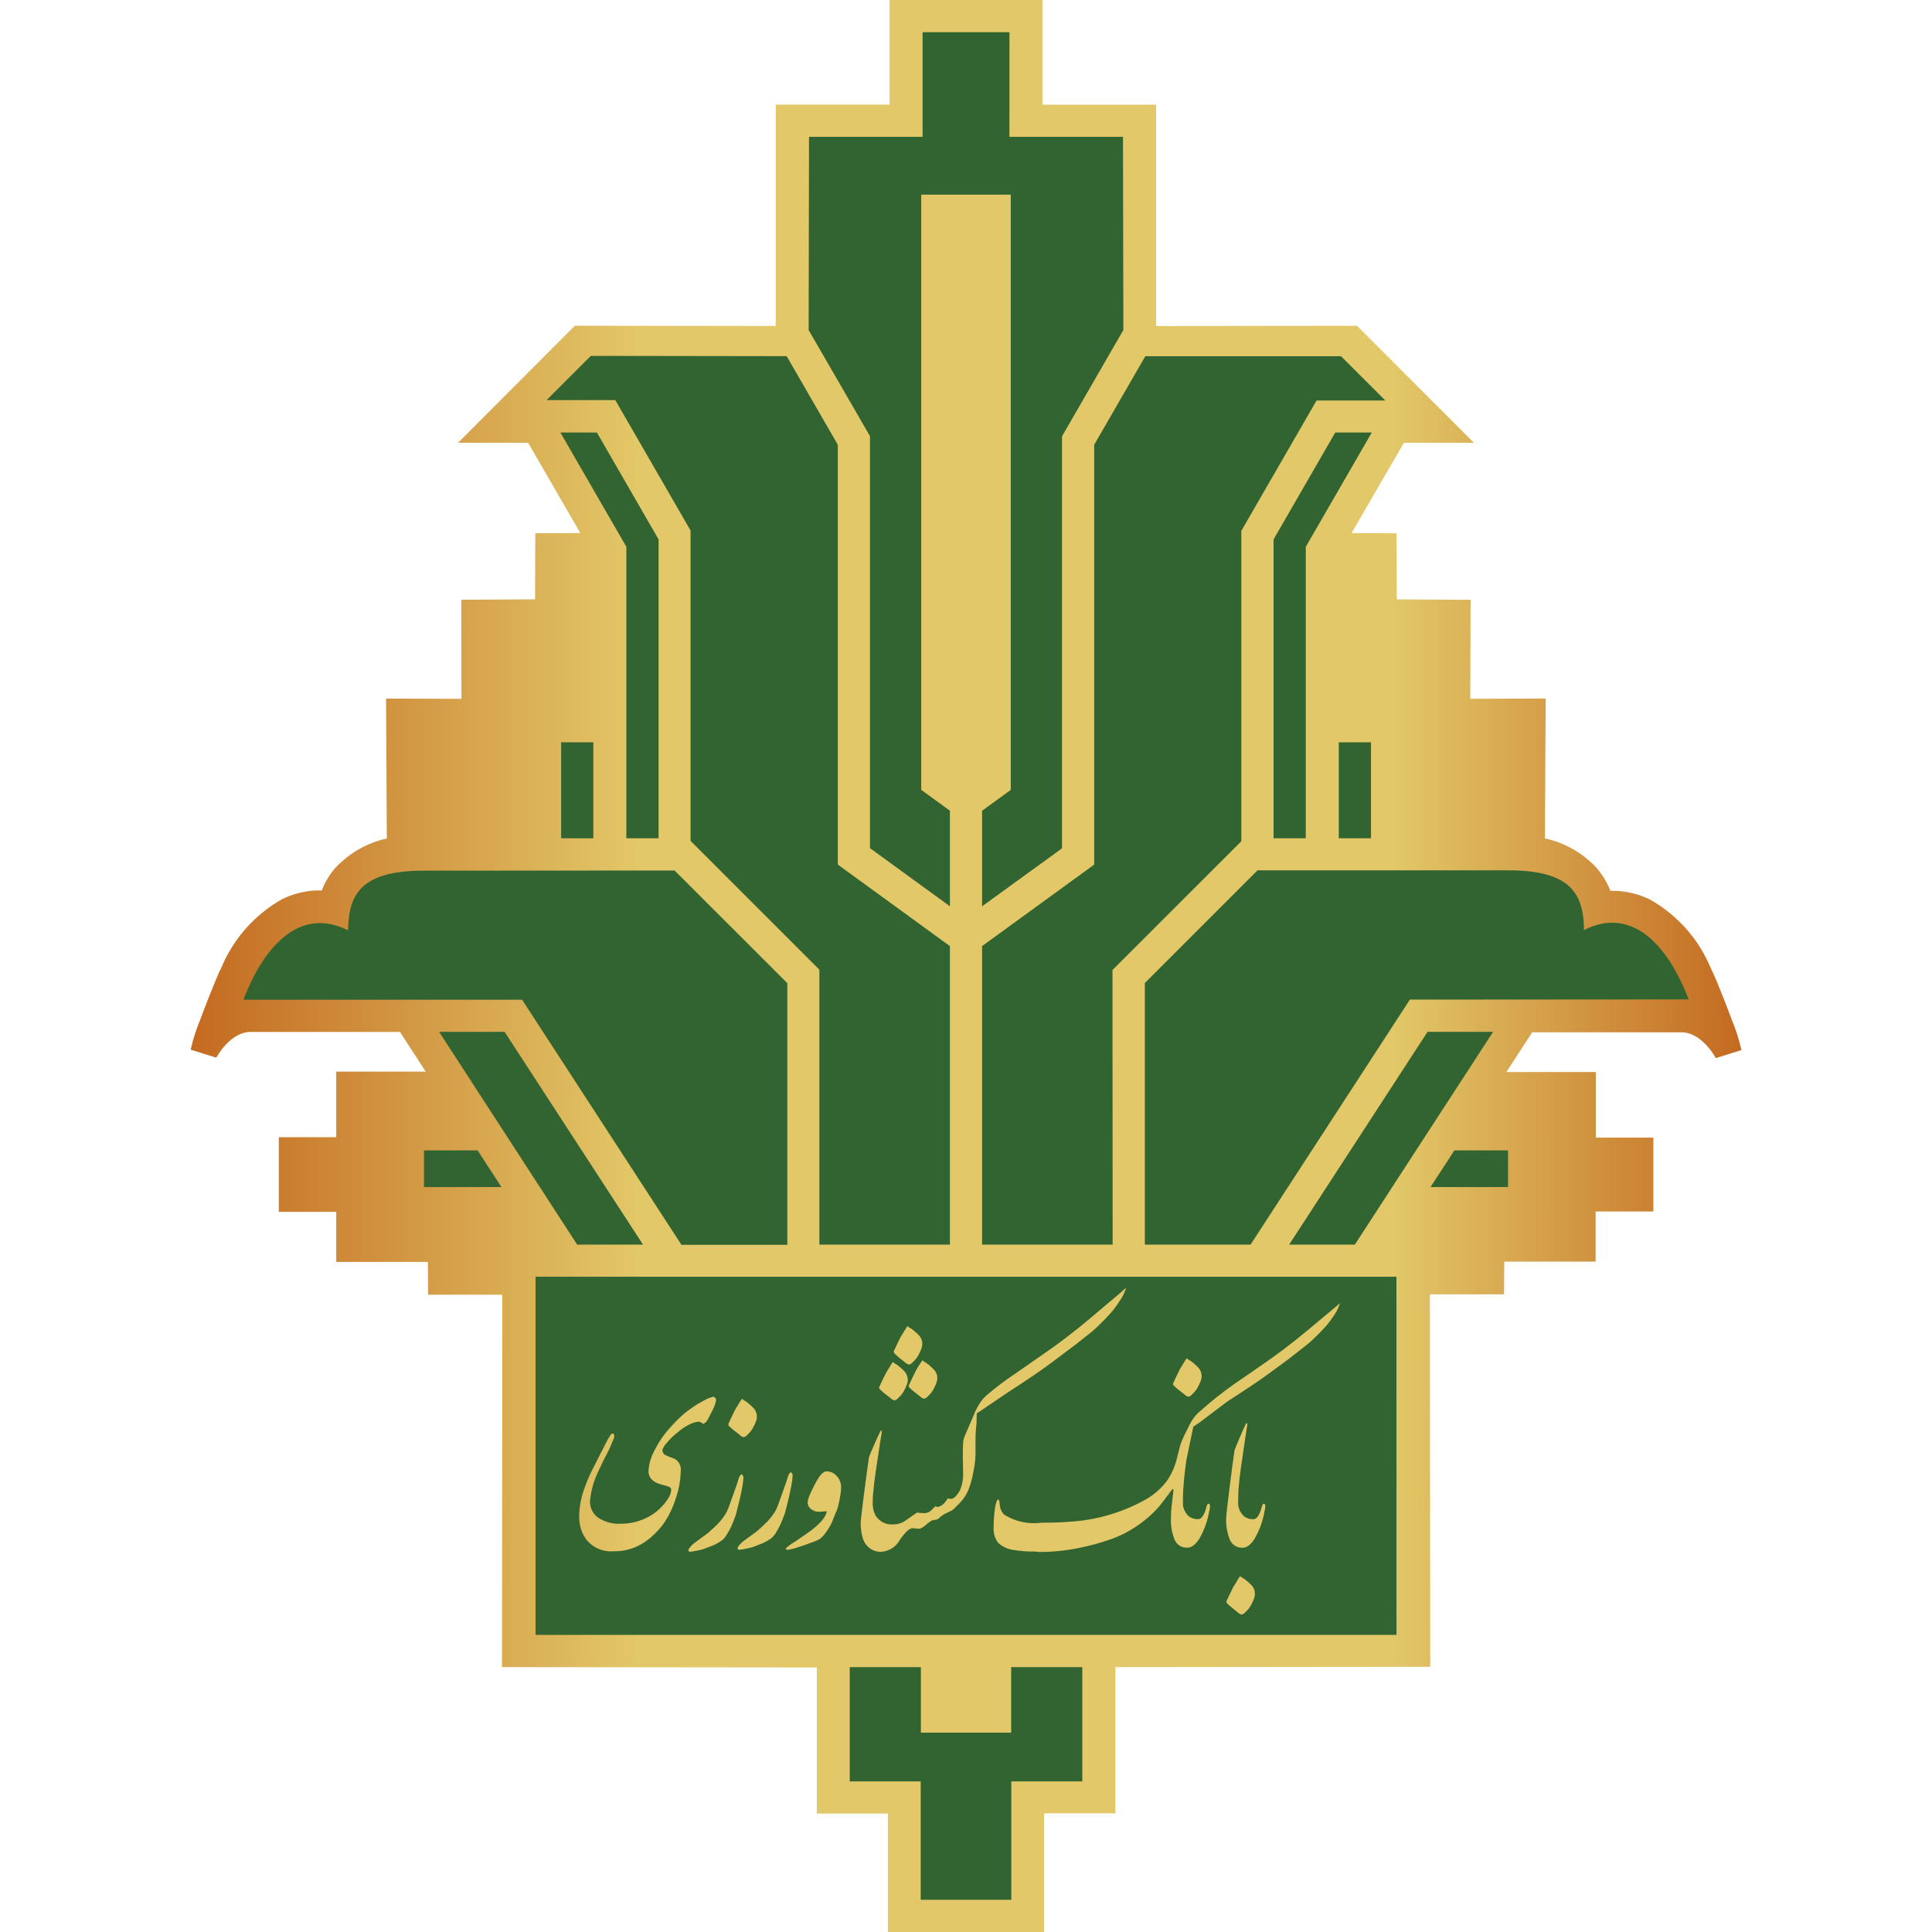 <svg width="40" height="40" viewBox="0 0 40 40" fill="none" xmlns="http://www.w3.org/2000/svg">
<path fill-rule="evenodd" clip-rule="evenodd" d="M21.617 40H18.383V37.548H16.911V34.523L10.393 34.516L10.4 26.805H8.864L8.859 26.127H6.962V25.09H5.772V23.545H6.962V22.187H8.814L8.281 21.365H5.189C4.759 21.365 4.478 21.898 4.478 21.898L3.948 21.732C3.997 21.513 4.066 21.298 4.153 21.092C4.237 20.856 4.426 20.393 4.426 20.393L4.451 20.331C4.493 20.229 4.534 20.128 4.585 20.03C4.835 19.43 5.279 18.931 5.846 18.613C5.922 18.576 6 18.545 6.08 18.519C6.224 18.473 6.373 18.445 6.524 18.436C6.57 18.436 6.616 18.436 6.662 18.436L6.674 18.405L6.693 18.36C6.748 18.236 6.819 18.12 6.903 18.014C6.958 17.949 7.018 17.888 7.083 17.833C7.345 17.598 7.665 17.434 8.009 17.359L7.993 14.463L9.554 14.468L9.55 12.417L11.078 12.408L11.083 11.04L12.014 11.036L10.934 9.167H9.484L11.901 6.744L16.06 6.749V2.166H18.417V0H21.583V2.167H23.937V6.75L28.096 6.745L30.516 9.167H29.066L27.983 11.037L28.913 11.042L28.919 12.409L30.447 12.418L30.44 14.467L32.002 14.462L31.986 17.358C32.332 17.432 32.653 17.596 32.917 17.833C32.983 17.891 33.045 17.954 33.1 18.023C33.184 18.128 33.255 18.245 33.31 18.368L33.329 18.413L33.341 18.444C33.387 18.444 33.432 18.444 33.478 18.444C33.629 18.454 33.778 18.482 33.922 18.527C34.003 18.553 34.081 18.585 34.157 18.622C34.723 18.94 35.167 19.439 35.417 20.038C35.465 20.137 35.509 20.238 35.552 20.339L35.577 20.402C35.577 20.402 35.766 20.865 35.849 21.1C35.937 21.307 36.005 21.521 36.054 21.74L35.524 21.907C35.524 21.907 35.243 21.373 34.813 21.373H31.722L31.188 22.195H33.04V23.553H34.231V25.083H33.035V26.12H31.144L31.139 26.798H29.604L29.612 34.509L23.093 34.516V37.542H21.617V40Z" fill="url(#paint0_linear_30_99)"/>
<path fill-rule="evenodd" clip-rule="evenodd" d="M20.938 39.333H19.062V36.882H17.593V34.516H19.066V35.873H20.935V34.516H22.408V36.882H20.938V39.333ZM28.913 33.849H11.088V26.433H28.912L28.913 33.849ZM25.977 32.958C25.984 32.999 25.981 33.042 25.968 33.082C25.95 33.133 25.928 33.183 25.902 33.231C25.87 33.288 25.829 33.34 25.78 33.383C25.76 33.406 25.733 33.423 25.703 33.428C25.671 33.418 25.643 33.4 25.619 33.377C25.584 33.348 25.547 33.318 25.509 33.288C25.48 33.265 25.452 33.241 25.426 33.216C25.407 33.202 25.394 33.181 25.39 33.158C25.413 33.109 25.432 33.071 25.443 33.044C25.483 32.96 25.513 32.899 25.532 32.861C25.568 32.805 25.604 32.746 25.64 32.683L25.676 32.632C25.687 32.642 25.699 32.652 25.712 32.66L25.759 32.688C25.82 32.732 25.875 32.782 25.926 32.837C25.954 32.872 25.972 32.914 25.979 32.958L25.977 32.958ZM21.513 32.132C21.782 32.132 22.05 32.106 22.314 32.054C22.548 32.009 22.778 31.946 23.003 31.867C23.206 31.794 23.398 31.694 23.574 31.569C23.741 31.454 23.891 31.317 24.021 31.163C24.056 31.116 24.112 31.044 24.188 30.945C24.223 30.895 24.249 30.862 24.265 30.842C24.281 30.822 24.285 30.826 24.289 30.83C24.294 30.837 24.296 30.845 24.295 30.852L24.289 30.916C24.285 30.95 24.276 31.024 24.262 31.137C24.25 31.236 24.243 31.335 24.242 31.435C24.237 31.584 24.262 31.732 24.316 31.871C24.359 31.981 24.469 32.051 24.587 32.042C24.67 32.042 24.751 31.981 24.831 31.857C24.925 31.694 24.992 31.517 25.027 31.332L25.043 31.258C25.048 31.236 25.051 31.212 25.052 31.189C25.052 31.151 25.042 31.132 25.022 31.132C25.002 31.132 24.992 31.149 24.983 31.183C24.974 31.218 24.964 31.248 24.957 31.275C24.913 31.393 24.864 31.453 24.808 31.453C24.742 31.454 24.678 31.436 24.622 31.401C24.527 31.321 24.478 31.198 24.492 31.074V30.985C24.492 30.916 24.498 30.814 24.51 30.678C24.523 30.528 24.541 30.378 24.563 30.228L24.688 29.627C24.694 29.597 24.7 29.568 24.706 29.538L24.845 29.444L25.402 29.023C25.561 28.92 25.72 28.816 25.878 28.711C26.016 28.62 26.151 28.526 26.283 28.429C26.498 28.273 26.659 28.153 26.766 28.071C26.909 27.96 27.01 27.88 27.07 27.831C27.13 27.782 27.189 27.728 27.246 27.67C27.317 27.602 27.386 27.531 27.452 27.457C27.51 27.39 27.564 27.318 27.613 27.242C27.661 27.177 27.699 27.104 27.726 27.027C27.734 27.014 27.738 26.998 27.738 26.982C27.738 26.988 27.589 27.114 27.291 27.36C27.136 27.491 26.979 27.621 26.82 27.748C26.649 27.884 26.475 28.015 26.296 28.142C26.043 28.319 25.788 28.495 25.533 28.669C25.287 28.844 25.052 29.032 24.828 29.234C24.774 29.28 24.728 29.333 24.69 29.392C24.683 29.402 24.676 29.413 24.67 29.423C24.643 29.469 24.618 29.516 24.597 29.565L24.57 29.617C24.52 29.712 24.476 29.809 24.439 29.91L24.356 30.237C24.314 30.388 24.248 30.531 24.159 30.661C24.036 30.824 23.88 30.958 23.701 31.056C23.21 31.327 22.664 31.482 22.104 31.508C21.969 31.52 21.789 31.526 21.562 31.526C21.29 31.563 21.014 31.502 20.782 31.354C20.733 31.3 20.704 31.23 20.699 31.157C20.693 31.082 20.684 31.045 20.672 31.045C20.641 31.045 20.616 31.11 20.598 31.24C20.581 31.365 20.572 31.492 20.572 31.618C20.563 31.734 20.596 31.849 20.664 31.942C20.761 32.029 20.883 32.083 21.012 32.094C21.15 32.116 21.29 32.126 21.429 32.123L21.513 32.132ZM15.393 30.583C15.389 30.66 15.379 30.737 15.363 30.812C15.343 30.919 15.323 31.013 15.303 31.093L15.232 31.374C15.192 31.481 15.16 31.559 15.137 31.609C15.107 31.67 15.075 31.729 15.038 31.787C15.014 31.827 14.982 31.863 14.946 31.892C14.895 31.929 14.841 31.96 14.785 31.987L14.571 32.07C14.525 32.084 14.478 32.096 14.431 32.104C14.385 32.115 14.338 32.123 14.291 32.127C14.271 32.127 14.259 32.121 14.255 32.108C14.252 32.09 14.256 32.073 14.267 32.059C14.308 32.003 14.359 31.955 14.417 31.917C14.498 31.856 14.579 31.796 14.658 31.739C14.749 31.659 14.817 31.596 14.861 31.55C14.929 31.479 14.989 31.4 15.039 31.315C15.059 31.277 15.076 31.238 15.09 31.198C15.112 31.139 15.146 31.042 15.194 30.908L15.266 30.702C15.274 30.671 15.286 30.634 15.302 30.59C15.318 30.547 15.338 30.524 15.362 30.524C15.377 30.54 15.387 30.56 15.392 30.582L15.393 30.583ZM19.751 31.233V31.238C19.834 31.156 19.884 31.106 19.899 31.087C19.961 31.017 20.012 30.937 20.048 30.851C20.096 30.73 20.131 30.605 20.152 30.477C20.177 30.359 20.192 30.239 20.197 30.118C20.197 30.018 20.197 29.913 20.197 29.803C20.197 29.693 20.204 29.582 20.218 29.47C20.218 29.366 20.223 29.303 20.223 29.275C20.223 29.27 20.223 29.265 20.223 29.261C20.236 29.254 20.252 29.244 20.27 29.233L20.446 29.113L20.872 28.824C21.038 28.717 21.203 28.609 21.365 28.499C21.507 28.404 21.646 28.306 21.782 28.204C22.004 28.038 22.171 27.912 22.282 27.828C22.431 27.712 22.536 27.629 22.598 27.578C22.661 27.526 22.722 27.469 22.783 27.406C22.859 27.333 22.931 27.258 23.001 27.179C23.064 27.106 23.121 27.028 23.173 26.947C23.226 26.875 23.268 26.796 23.298 26.712C23.307 26.697 23.312 26.68 23.312 26.662C23.312 26.669 23.157 26.803 22.845 27.062C22.683 27.201 22.519 27.339 22.353 27.474C22.176 27.617 21.994 27.756 21.808 27.891C21.545 28.076 21.281 28.259 21.017 28.442C20.813 28.577 20.619 28.724 20.433 28.883C20.377 28.931 20.328 28.987 20.288 29.049C20.247 29.111 20.212 29.176 20.182 29.243L20.172 29.267V29.272L19.97 29.739C19.951 29.786 19.941 29.836 19.94 29.887C19.936 29.952 19.934 30.027 19.934 30.113L19.94 30.486C19.946 30.608 19.925 30.729 19.881 30.843C19.862 30.881 19.839 30.918 19.812 30.951C19.794 30.976 19.77 30.998 19.744 31.015L19.708 31.032C19.68 31.035 19.651 31.031 19.625 31.021C19.605 31.051 19.585 31.078 19.565 31.104C19.533 31.146 19.49 31.177 19.44 31.193C19.416 31.206 19.387 31.202 19.368 31.183C19.341 31.208 19.315 31.235 19.291 31.261C19.253 31.301 19.202 31.325 19.148 31.328C19.094 31.328 19.04 31.324 18.987 31.316C18.899 31.375 18.813 31.435 18.73 31.494C18.659 31.54 18.576 31.563 18.492 31.561C18.35 31.573 18.213 31.507 18.134 31.388C18.087 31.301 18.064 31.203 18.069 31.104C18.069 31.059 18.069 30.988 18.081 30.887C18.091 30.767 18.105 30.648 18.122 30.53L18.224 29.85L18.248 29.705C18.255 29.676 18.257 29.646 18.254 29.616L18.23 29.627C18.194 29.697 18.147 29.801 18.087 29.938C18.028 30.076 17.996 30.152 17.992 30.167C17.965 30.349 17.929 30.612 17.885 30.955C17.841 31.298 17.819 31.493 17.819 31.538C17.82 31.59 17.824 31.641 17.831 31.692C17.835 31.74 17.845 31.788 17.86 31.834C17.902 32.007 18.058 32.13 18.236 32.129C18.4 32.121 18.55 32.028 18.629 31.884C18.74 31.721 18.83 31.639 18.898 31.639L18.981 31.648C19.003 31.651 19.026 31.651 19.049 31.648C19.092 31.631 19.131 31.606 19.165 31.575C19.199 31.545 19.235 31.517 19.273 31.492C19.298 31.477 19.327 31.469 19.356 31.467C19.381 31.465 19.406 31.457 19.427 31.444C19.459 31.414 19.486 31.391 19.511 31.374C19.531 31.358 19.553 31.345 19.577 31.335C19.598 31.326 19.643 31.304 19.711 31.271L19.747 31.242L19.751 31.233ZM14.822 28.988C14.826 28.975 14.824 28.961 14.816 28.95C14.805 28.936 14.79 28.925 14.774 28.918C14.701 28.933 14.63 28.962 14.566 29.001C14.489 29.04 14.415 29.084 14.345 29.133C14.269 29.186 14.208 29.231 14.16 29.271C14.052 29.366 13.95 29.469 13.856 29.578C13.729 29.721 13.623 29.88 13.54 30.051C13.475 30.174 13.436 30.309 13.427 30.448C13.423 30.505 13.44 30.562 13.474 30.609C13.511 30.652 13.558 30.686 13.611 30.707C13.638 30.719 13.665 30.729 13.694 30.736C13.718 30.741 13.758 30.752 13.813 30.768C13.869 30.784 13.897 30.809 13.897 30.841C13.893 30.907 13.871 30.97 13.834 31.024C13.783 31.104 13.722 31.178 13.652 31.242C13.566 31.325 13.465 31.391 13.355 31.439C13.2 31.511 13.031 31.547 12.861 31.547C12.692 31.558 12.524 31.513 12.382 31.421C12.273 31.341 12.21 31.213 12.215 31.078C12.235 30.864 12.293 30.656 12.387 30.462L12.459 30.312C12.507 30.211 12.543 30.139 12.567 30.096C12.61 30.012 12.639 29.954 12.65 29.92C12.661 29.886 12.682 29.842 12.707 29.788C12.715 29.769 12.719 29.749 12.718 29.728C12.718 29.696 12.704 29.68 12.677 29.68C12.665 29.68 12.65 29.694 12.632 29.723C12.613 29.753 12.597 29.781 12.581 29.807L12.444 30.072L12.272 30.412C12.2 30.553 12.138 30.699 12.087 30.849C12.056 30.94 12.032 31.033 12.015 31.128C11.999 31.221 11.991 31.316 11.991 31.411C11.992 31.492 12.004 31.573 12.027 31.651C12.052 31.738 12.095 31.82 12.152 31.891C12.289 32.052 12.495 32.136 12.706 32.117C12.909 32.122 13.108 32.069 13.283 31.967C13.372 31.915 13.454 31.854 13.527 31.783C13.598 31.716 13.664 31.644 13.724 31.567C13.842 31.4 13.932 31.215 13.992 31.02C14.055 30.84 14.089 30.651 14.094 30.461C14.107 30.371 14.07 30.28 13.999 30.223C13.98 30.209 13.959 30.198 13.937 30.191L13.863 30.164L13.755 30.115C13.731 30.09 13.716 30.058 13.713 30.023C13.729 29.97 13.757 29.922 13.797 29.883C13.868 29.796 13.949 29.718 14.037 29.65C14.111 29.585 14.193 29.53 14.282 29.488C14.341 29.458 14.406 29.439 14.473 29.434C14.486 29.435 14.5 29.439 14.511 29.448L14.556 29.477C14.58 29.477 14.607 29.456 14.639 29.413C14.648 29.402 14.67 29.359 14.707 29.286C14.738 29.23 14.766 29.172 14.791 29.113C14.807 29.072 14.819 29.03 14.827 28.987L14.822 28.988ZM17.309 31.302L17.226 31.514C17.19 31.59 17.147 31.662 17.098 31.729C17.064 31.779 17.023 31.824 16.976 31.861C16.919 31.893 16.86 31.919 16.797 31.938L16.672 31.984C16.609 32.004 16.545 32.025 16.482 32.047C16.42 32.068 16.356 32.082 16.291 32.087L16.267 32.076C16.267 32.049 16.338 31.992 16.481 31.904L16.713 31.744C16.753 31.718 16.796 31.685 16.844 31.647C16.9 31.602 16.952 31.553 17 31.5C17.049 31.45 17.087 31.389 17.11 31.323C17.111 31.311 17.113 31.299 17.116 31.288L16.961 31.3C16.895 31.302 16.831 31.279 16.782 31.234C16.738 31.199 16.716 31.144 16.723 31.088C16.728 31.051 16.738 31.014 16.753 30.979C16.768 30.938 16.804 30.861 16.86 30.75C16.891 30.686 16.927 30.625 16.968 30.567C17.019 30.497 17.069 30.463 17.117 30.463C17.197 30.464 17.273 30.5 17.325 30.561C17.384 30.625 17.416 30.709 17.414 30.796C17.414 30.842 17.41 30.888 17.402 30.933L17.382 31.053C17.376 31.087 17.367 31.129 17.355 31.177C17.345 31.219 17.331 31.26 17.313 31.3L17.309 31.302ZM16.412 30.538C16.408 30.615 16.398 30.692 16.382 30.767C16.362 30.874 16.342 30.968 16.322 31.048L16.25 31.333C16.21 31.441 16.178 31.519 16.155 31.568C16.126 31.629 16.093 31.689 16.057 31.746C16.032 31.786 16 31.822 15.964 31.852C15.913 31.888 15.86 31.919 15.803 31.946L15.589 32.029C15.543 32.043 15.496 32.055 15.449 32.063C15.403 32.075 15.356 32.082 15.309 32.087C15.289 32.087 15.277 32.08 15.273 32.067C15.27 32.05 15.274 32.032 15.285 32.018C15.327 31.962 15.378 31.914 15.437 31.875C15.518 31.814 15.599 31.755 15.678 31.698C15.769 31.617 15.837 31.554 15.881 31.508C15.949 31.437 16.009 31.358 16.059 31.273C16.079 31.236 16.096 31.196 16.11 31.156C16.132 31.096 16.166 31 16.214 30.867L16.286 30.66C16.294 30.629 16.306 30.593 16.322 30.548C16.337 30.504 16.358 30.483 16.382 30.483C16.396 30.498 16.407 30.517 16.412 30.538ZM25.637 30.992C25.637 30.946 25.637 30.872 25.648 30.768C25.658 30.646 25.672 30.523 25.69 30.402L25.792 29.703L25.816 29.553C25.823 29.523 25.825 29.492 25.822 29.462L25.797 29.473C25.762 29.546 25.714 29.653 25.654 29.794C25.594 29.935 25.562 30.014 25.559 30.029C25.531 30.216 25.496 30.487 25.452 30.84C25.408 31.193 25.386 31.392 25.386 31.437C25.381 31.585 25.406 31.734 25.46 31.872C25.503 31.982 25.613 32.052 25.731 32.044C25.814 32.044 25.896 31.982 25.975 31.858C26.069 31.696 26.136 31.519 26.172 31.334L26.187 31.26C26.192 31.237 26.195 31.214 26.196 31.191C26.196 31.152 26.186 31.133 26.166 31.133C26.146 31.133 26.137 31.151 26.128 31.185L26.101 31.277C26.057 31.395 26.007 31.454 25.952 31.454C25.886 31.456 25.822 31.438 25.767 31.402C25.671 31.323 25.622 31.2 25.636 31.076V30.992L25.637 30.992ZM15.667 29.286C15.674 29.327 15.671 29.369 15.658 29.409C15.64 29.461 15.618 29.511 15.592 29.558C15.56 29.616 15.519 29.667 15.47 29.71C15.45 29.734 15.423 29.75 15.393 29.756C15.361 29.745 15.332 29.728 15.309 29.704C15.273 29.674 15.235 29.644 15.196 29.615C15.167 29.593 15.139 29.569 15.113 29.543C15.094 29.529 15.081 29.509 15.077 29.486C15.101 29.436 15.118 29.398 15.13 29.372C15.17 29.288 15.199 29.227 15.219 29.188C15.255 29.131 15.291 29.072 15.327 29.011L15.363 28.959C15.373 28.97 15.386 28.98 15.398 28.988L15.446 29.017C15.506 29.061 15.562 29.111 15.613 29.166C15.641 29.201 15.659 29.242 15.667 29.286ZM18.789 28.524C18.782 28.48 18.764 28.439 18.736 28.404C18.685 28.349 18.63 28.299 18.569 28.255L18.522 28.227C18.509 28.218 18.497 28.209 18.486 28.198L18.45 28.25C18.414 28.311 18.379 28.37 18.343 28.427C18.323 28.466 18.293 28.527 18.253 28.611C18.242 28.637 18.223 28.676 18.2 28.725C18.204 28.748 18.217 28.768 18.236 28.782C18.262 28.808 18.29 28.832 18.319 28.854C18.358 28.883 18.395 28.912 18.433 28.942C18.456 28.966 18.484 28.984 18.516 28.994C18.546 28.988 18.574 28.972 18.593 28.948C18.643 28.905 18.684 28.854 18.716 28.797C18.742 28.749 18.764 28.699 18.782 28.648C18.795 28.608 18.799 28.565 18.791 28.524H18.789ZM19.402 28.49C19.41 28.531 19.407 28.574 19.393 28.613C19.376 28.665 19.354 28.715 19.328 28.762C19.296 28.82 19.255 28.871 19.206 28.914C19.186 28.938 19.159 28.954 19.128 28.96C19.097 28.949 19.068 28.932 19.045 28.908C19.008 28.878 18.971 28.848 18.932 28.819C18.902 28.797 18.875 28.773 18.848 28.747C18.83 28.733 18.817 28.713 18.812 28.69C18.837 28.641 18.854 28.602 18.866 28.576C18.895 28.514 18.924 28.453 18.955 28.392C18.986 28.332 19.021 28.273 19.062 28.215L19.098 28.163C19.109 28.174 19.121 28.183 19.134 28.192L19.182 28.221C19.242 28.265 19.298 28.315 19.348 28.37C19.377 28.405 19.396 28.446 19.403 28.49H19.402ZM24.875 28.448C24.883 28.489 24.879 28.531 24.866 28.571C24.849 28.622 24.826 28.672 24.8 28.72C24.769 28.777 24.727 28.829 24.678 28.872C24.659 28.896 24.631 28.912 24.601 28.918C24.569 28.907 24.541 28.889 24.517 28.866C24.481 28.835 24.443 28.806 24.404 28.777C24.375 28.755 24.347 28.731 24.321 28.705C24.302 28.691 24.289 28.671 24.285 28.648C24.309 28.598 24.327 28.56 24.338 28.533C24.378 28.45 24.407 28.388 24.427 28.35C24.463 28.293 24.499 28.233 24.535 28.172L24.571 28.121C24.582 28.132 24.594 28.141 24.607 28.15L24.654 28.178C24.715 28.222 24.77 28.272 24.821 28.328C24.849 28.362 24.867 28.403 24.875 28.448ZM19.093 27.781C19.085 27.737 19.066 27.695 19.038 27.661C18.988 27.605 18.932 27.556 18.872 27.512L18.824 27.483C18.811 27.475 18.799 27.466 18.788 27.455L18.753 27.507C18.717 27.567 18.681 27.627 18.645 27.684C18.625 27.723 18.595 27.783 18.556 27.867C18.544 27.894 18.526 27.933 18.502 27.982C18.506 28.005 18.519 28.025 18.538 28.039C18.562 28.062 18.59 28.087 18.621 28.114L18.734 28.203C18.758 28.226 18.786 28.242 18.817 28.252C18.848 28.246 18.875 28.23 18.895 28.206C18.944 28.163 18.985 28.111 19.017 28.054C19.043 28.007 19.065 27.957 19.082 27.905C19.096 27.865 19.099 27.823 19.092 27.782L19.093 27.781ZM16.287 7.374L17.346 9.208V17.9L19.667 19.588V25.769H16.964V20.076L14.297 17.409V10.983L12.739 8.284H11.316L12.232 7.368L16.287 7.374ZM13.967 18.023L16.301 20.356V25.773H14.109L10.81 20.699H5.039C5.499 19.502 6.256 18.782 7.206 19.262C7.216 18.5 7.491 18.026 8.776 18.026L13.967 18.023ZM10.447 21.363L13.313 25.769H11.95L9.091 21.363H10.447ZM23.036 25.769H20.333V19.588L22.654 17.901V9.208L23.713 7.375H27.765L28.682 8.292H27.258L25.7 10.991V17.417L23.033 20.083L23.036 25.769ZM29.19 20.696L25.891 25.769H23.703V20.352L26.036 18.019H31.225C32.51 18.019 32.786 18.493 32.795 19.255C33.748 18.773 34.504 19.495 34.962 20.692L29.19 20.696ZM26.69 25.769L29.556 21.363H30.913L28.05 25.769H26.69ZM10.382 24.577H8.778V23.818H9.889L10.382 24.577ZM31.223 24.577H29.618L30.111 23.818H31.222L31.223 24.577ZM20.899 2.833H23.25L23.258 6.833L21.988 9.033V17.564L20.333 18.764V16.786L20.927 16.354V4.03H19.073V16.353L19.667 16.785V18.763L18.012 17.56V9.03L16.742 6.833L16.75 2.833H19.101V0.667H20.9L20.899 2.833ZM11.618 17.356H12.285V15.368H11.618V17.356ZM12.968 17.356H13.635V11.167L12.358 8.955H11.602L12.968 11.321V17.356ZM27.718 17.356H28.385V15.368H27.718V17.356ZM27.035 17.356H26.368V11.167L27.645 8.955H28.401L27.035 11.321V17.356Z" fill="#326431"/>
<defs>
<linearGradient id="paint0_linear_30_99" x1="36.054" y1="0" x2="3.948" y2="0" gradientUnits="userSpaceOnUse">
<stop stop-color="#C46A20"/>
<stop offset="0.225" stop-color="#E2C868"/>
<stop offset="0.71" stop-color="#E2C868"/>
<stop offset="1" stop-color="#C46A20"/>
</linearGradient>
</defs>
</svg>
